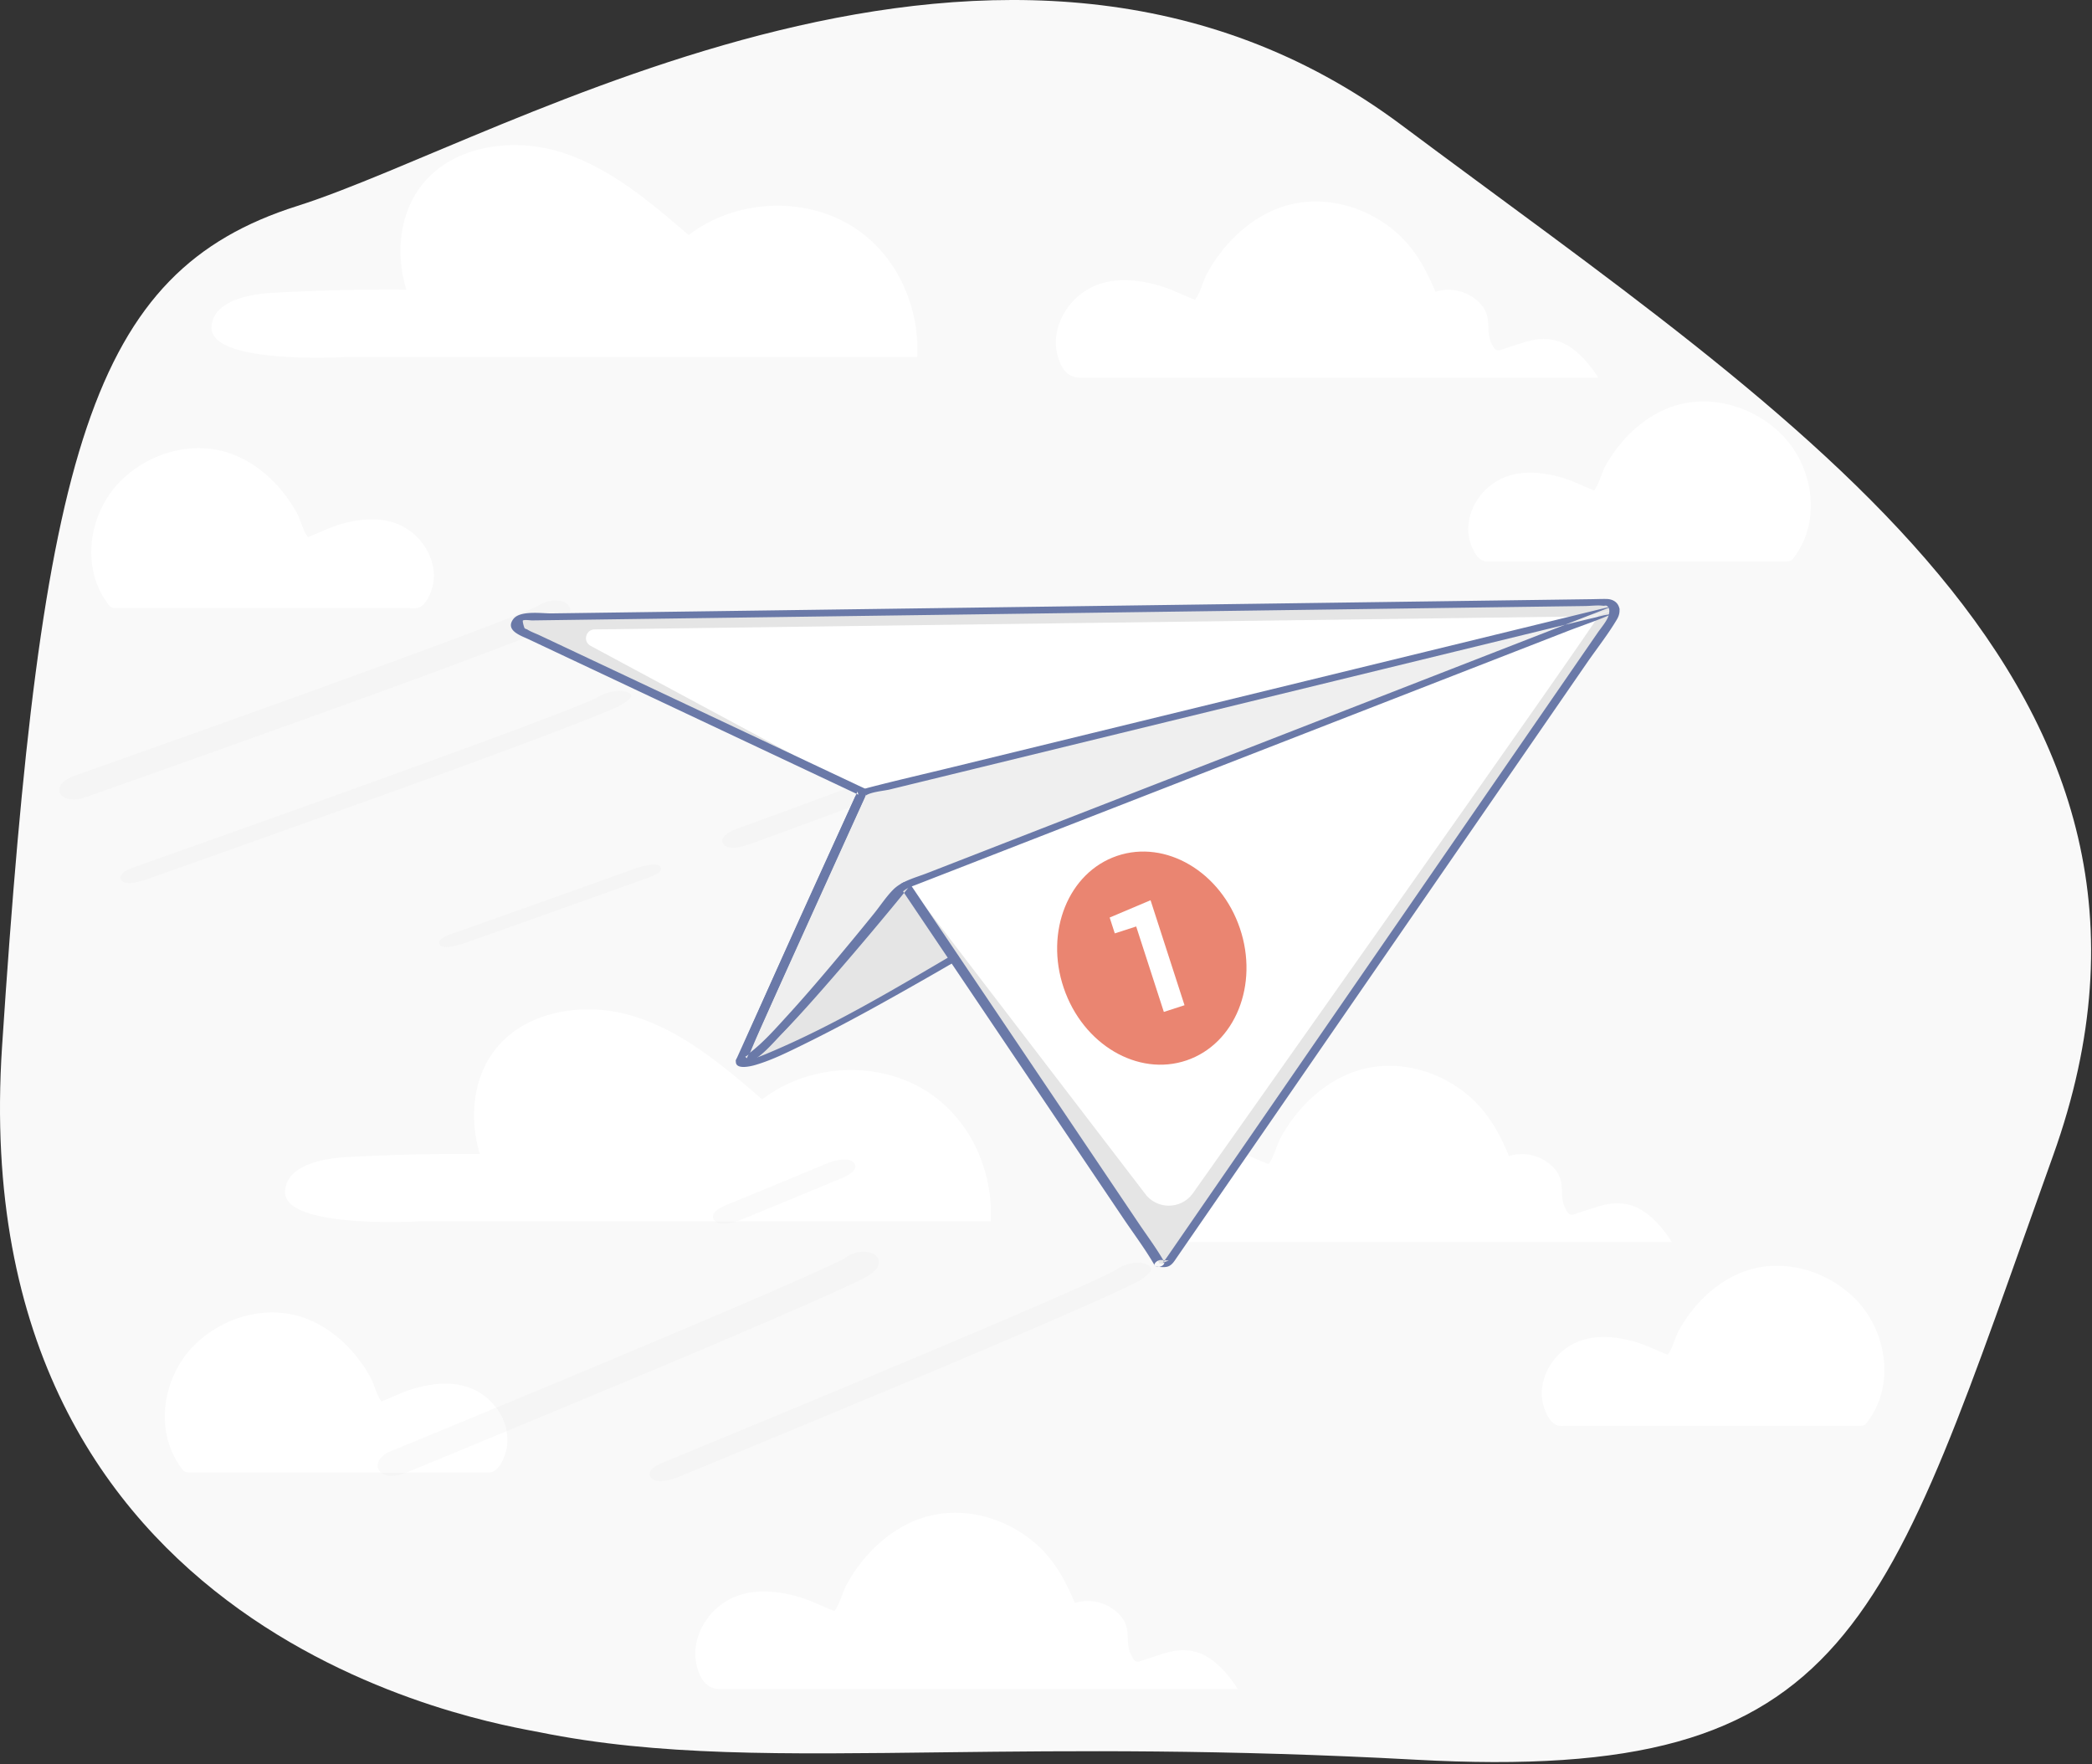 <svg width="300" height="253" xmlns="http://www.w3.org/2000/svg"><rect width="100%" height="100%" fill="#333333" stroke="none"/><g fill="none" fill-rule="evenodd"><path d="M77.335 248.399c-6.351-1.287-82.656-12.872-77.04-98.318C5.912 64.635 12.963 38.938 42.63 29.537c29.666-9.401 101.78-53.887 158.368-11.588 56.588 42.299 117.65 80.236 93.419 147.775-24.231 67.539-28.2 90.067-91.421 86.62-27.555-1.501-49.224-1.282-67.404-1.063-23.533.284-41.22.568-58.256-2.882" fill="#F9F9F9"/><path d="M49.523 51.2h82.007c.4-7.868-3.506-15.746-10.48-19.407-6.976-3.66-16.047-2.88-22.294 1.919-5.59-4.818-11.398-9.76-18.45-11.93-7.054-2.171-15.744-.829-20.098 5.13-3.01 4.116-3.421 9.746-1.945 14.627-6.388-.05-12.777.1-19.155.45-3.638.2-8.597 1.26-8.778 4.898-.272 5.455 19.193 4.312 19.193 4.312M224.51 49.38c-1.523-.81-3.242-.945-4.91-.567-1.006.229-1.976.588-2.96.89-1.875.577-2.038 1.067-2.802-.564-.834-1.782.188-3.61-1.446-5.467a6.266 6.266 0 00-4.68-2.116 6.23 6.23 0 00-1.86.282c-1.236-2.908-2.664-5.69-5.019-7.954-4.682-4.501-11.827-6.38-17.934-3.857-2.74 1.133-5.139 3-7.068 5.239a23.054 23.054 0 00-2.648 3.796c-.684 1.224-.986 2.818-1.81 3.926-1.803-.679-3.468-1.575-5.35-2.094-3.684-1.016-7.69-1.215-10.916 1.184-2.648 1.969-4.325 5.527-3.47 8.816.486 1.865 1.37 3.245 3.26 3.271 2.675.038 5.352 0 8.026 0h66.262s-1.919-3.324-4.675-4.786M259.448 74.97c.875-4.581-.784-9.623-4.178-12.886-4.238-4.072-10.702-5.772-16.228-3.488-2.48 1.025-4.65 2.714-6.396 4.74a20.868 20.868 0 00-2.396 3.436c-.619 1.107-.893 2.55-1.638 3.553-1.632-.615-3.139-1.426-4.84-1.895-3.335-.92-6.961-1.1-9.88 1.07-2.431 1.809-3.952 5.094-3.106 8.101.3 1.067 1.083 2.812 2.28 2.913.347.03.71 0 1.058 0h40.195c.605 0 1.21.004 1.814 0 .71-.004.8-.133 1.221-.706a11.864 11.864 0 002.094-4.839M13.32 81.664c-.875-4.58.784-9.622 4.178-12.884 4.237-4.073 10.702-5.772 16.227-3.489 2.48 1.025 4.651 2.715 6.396 4.74a20.868 20.868 0 012.397 3.436c.619 1.107.892 2.55 1.637 3.553 1.633-.615 3.14-1.426 4.841-1.895 3.335-.92 6.96-1.1 9.88 1.07 2.431 1.809 3.951 5.094 3.106 8.102-.3 1.067-1.083 2.81-2.28 2.912-.347.03-.71 0-1.058 0H18.449c-.605 0-1.21.004-1.815 0-.709-.004-.799-.133-1.22-.705a11.866 11.866 0 01-2.095-4.84M60.07 175.143h82.007c.4-7.867-3.506-15.746-10.48-19.406-6.975-3.66-16.047-2.88-22.294 1.92-5.59-4.819-11.397-9.76-18.45-11.931-7.053-2.171-15.744-.829-20.098 5.13-3.009 4.116-3.421 9.746-1.945 14.627-6.388-.05-12.777.1-19.155.451-3.638.2-8.597 1.259-8.778 4.897-.271 5.455 19.193 4.312 19.193 4.312M235.057 173.323c-1.523-.808-3.242-.944-4.91-.566-1.005.228-1.975.588-2.96.89-1.875.577-2.038 1.067-2.802-.564-.834-1.781.188-3.61-1.445-5.467a6.27 6.27 0 00-4.681-2.116 6.23 6.23 0 00-1.86.282c-1.236-2.909-2.664-5.69-5.018-7.954-4.683-4.501-11.828-6.38-17.934-3.857-2.741 1.133-5.14 3-7.069 5.238a23.057 23.057 0 00-2.648 3.798c-.684 1.223-.986 2.817-1.81 3.925-1.803-.679-3.468-1.575-5.349-2.094-3.684-1.016-7.691-1.215-10.917 1.183-2.648 1.97-4.325 5.528-3.47 8.817.486 1.865 1.37 3.244 3.26 3.271 2.675.038 5.352 0 8.027 0h66.262s-1.92-3.324-4.676-4.786M172.804 237.415c-1.523-.809-3.242-.945-4.91-.566-1.005.228-1.975.588-2.96.89-1.875.577-2.038 1.067-2.801-.564-.835-1.782.187-3.61-1.446-5.467a6.27 6.27 0 00-4.681-2.117 6.23 6.23 0 00-1.86.283c-1.236-2.908-2.663-5.69-5.018-7.954-4.683-4.501-11.828-6.38-17.934-3.857-2.741 1.133-5.14 3-7.069 5.239a23.054 23.054 0 00-2.648 3.796c-.684 1.224-.986 2.818-1.809 3.926-1.804-.679-3.469-1.575-5.35-2.094-3.684-1.016-7.691-1.215-10.917 1.183-2.648 1.97-4.325 5.528-3.47 8.817.486 1.865 1.37 3.245 3.26 3.271 2.675.038 5.352 0 8.027 0h66.262s-1.92-3.324-4.676-4.786M269.996 198.913c.873-4.58-.785-9.622-4.18-12.884-4.236-4.073-10.7-5.773-16.226-3.49-2.48 1.026-4.651 2.716-6.397 4.741a20.876 20.876 0 00-2.396 3.436c-.619 1.107-.892 2.55-1.637 3.553-1.633-.615-3.14-1.426-4.842-1.896-3.334-.92-6.96-1.099-9.879 1.072-2.431 1.808-3.952 5.093-3.106 8.1.3 1.068 1.083 2.811 2.28 2.913.347.03.71 0 1.058 0h40.195c.605 0 1.21.004 1.814 0 .71-.004.8-.133 1.221-.705a11.865 11.865 0 002.095-4.84M23.866 205.608c-.874-4.58.785-9.622 4.18-12.884 4.237-4.072 10.7-5.773 16.226-3.49 2.48 1.026 4.651 2.716 6.397 4.741a20.856 20.856 0 012.396 3.436c.619 1.108.893 2.55 1.637 3.553 1.633-.615 3.14-1.426 4.841-1.895 3.335-.92 6.96-1.1 9.88 1.07 2.431 1.809 3.952 5.094 3.106 8.102-.3 1.067-1.083 2.81-2.28 2.912-.347.03-.71 0-1.058 0H28.996c-.605 0-1.21.004-1.814 0-.71-.004-.8-.133-1.221-.705a11.87 11.87 0 01-2.095-4.84" fill="#FFF"/><path d="M10.64 114.648c-.902 0-1.886-.267-2.083-1.076-.327-1.341 1.454-2.091 2.417-2.43l.579-.205.019-.007-.003.001h.004l.394-.14-.185.065.783-.277 5.868-2.079c11.863-4.211 23.719-8.447 35.545-12.761 5.4-1.97 10.799-3.949 16.167-6.006a198.978 198.978 0 005.178-2.044c.54-.225 1.077-.46 1.611-.7.135-.06.407-.242.414-.242l-.011.01c.695-.408 1.534-.664 2.336-.664.33 0 .653.043.958.137 1.14.35 1.571 1.474.63 2.352-1.006.939-2.42 1.437-3.672 1.955-2.056.851-4.136 1.646-6.216 2.436-12.039 4.58-24.175 8.908-36.302 13.247a5528.336 5528.336 0 01-23.205 8.248c-.304.107-.754.18-1.226.18m.932-3.718l.21-.074-.21.074M18.52 126.624c-.469 0-.874-.097-1.098-.367-.705-.853 1.046-1.638 1.648-1.85 2.672-.943 5.342-1.89 8.012-2.837 11.837-4.202 23.665-8.427 35.466-12.73 5.428-1.98 10.854-3.968 16.25-6.033a210.034 210.034 0 005.25-2.068c.318-.132.633-.27.95-.401a5.36 5.36 0 01.057-.023l.065-.033c.134-.068.282-.162.427-.22.946-.631 2.16-.951 3.26-.995l.065-.002c.628 0 2.303.302 1.353 1.188-1.086 1.014-2.642 1.532-3.987 2.09-2.029.844-4.082 1.628-6.135 2.41-12.014 4.575-24.127 8.894-36.23 13.225a5318.005 5318.005 0 01-22.729 8.08c-.479.17-1.68.566-2.625.566m66.875-26.48c-.006 0-.111.083-.403.356.09-.083.182-.162.279-.238a.047.047 0 01-.013.003c-.006 0-.002-.006.017-.02a.7.7 0 00.12-.101M63.999 135.798c-.398 0-.728-.077-.898-.283-.634-.77 1.205-1.436 1.711-1.614a5373.428 5373.428 0 0026.157-9.31c.426-.152 1.81-.614 2.788-.614.398 0 .728.077.898.283.635.77-1.206 1.433-1.71 1.614-8.712 3.123-17.43 6.23-26.157 9.31-.428.15-1.813.614-2.789.614M105.086 121.563c-.545 0-1.033-.122-1.31-.474-.745-.944.84-1.857 1.574-2.124 6.007-2.183 12.011-4.375 17.986-6.645 2.02-.768 4.039-1.54 6.038-2.36.608-.248 1.208-.513 1.811-.771.81-.627 2.082-1.026 3.171-1.026.255 0 .499.022.725.067 1.143.231 1.367 1.054.49 1.826-.941.826-2.285 1.268-3.423 1.745-1.93.808-3.886 1.556-5.84 2.303-6.232 2.38-12.5 4.664-18.769 6.943-.512.186-1.558.516-2.453.516M103.77 175.464c-.471 0-.901-.086-1.19-.321h3.065c-.533.164-1.24.321-1.876.321" fill="#F5F5F5"/><path d="M105.645 175.143h-3.066a.95.95 0 01-.15-.151c-.758-.961.857-1.829 1.575-2.124 4.902-2.016 9.8-4.044 14.695-6.075.492-.204 1.529-.515 2.422-.515.562 0 1.066.123 1.342.473.76.962-.857 1.827-1.574 2.124a5119.538 5119.538 0 01-14.696 6.075 6.467 6.467 0 01-.548.193" fill="#FAFAFA"/><path d="M94.688 212.388c-.56 0-1.064-.123-1.34-.473-.758-.96.856-1.829 1.574-2.124 2.62-1.077 5.24-2.16 7.857-3.242 11.607-4.8 23.205-9.624 34.77-14.524 5.32-2.253 10.637-4.516 15.92-6.854a250.069 250.069 0 005.34-2.426l.169-.088c.222-.113.447-.222.667-.341.152-.082.312-.205.473-.265h.002c.908-.653 2.056-.99 3.17-.99h.018c.683.002 2.461.498 1.5 1.49-1.05 1.087-2.557 1.677-3.898 2.315-1.984.944-3.993 1.834-6.004 2.72-11.765 5.182-23.641 10.114-35.507 15.057a5346.35 5346.35 0 01-22.287 9.23c-.493.203-1.53.515-2.424.515M56.138 211.626c-.577 0-1.13-.126-1.52-.473h3.706l-.08.033c-.533.219-1.341.44-2.106.44m16.507-6.391c-.225-1.21-.756-2.371-1.5-3.368a3919.03 3919.03 0 0027.428-11.484c5.307-2.249 10.61-4.506 15.88-6.839a200.687 200.687 0 005.159-2.346c.502-.24.997-.495 1.495-.743.014-.01.027-.02.039-.027a4.537 4.537 0 012.71-.94c.35 0 .693.048 1.009.153 1.181.392 1.57 1.55.666 2.485-.95.982-2.388 1.53-3.602 2.107-1.978.94-3.982 1.825-5.987 2.708-11.777 5.185-23.665 10.122-35.543 15.07a6872.908 6872.908 0 01-7.754 3.224" fill="#F5F5F5"/><path d="M58.324 211.153h-3.706a1.483 1.483 0 01-.225-.25c-.779-1.097.433-2.292 1.42-2.698a6664.833 6664.833 0 0015.332-6.338c.744.997 1.275 2.158 1.5 3.368-4.77 1.98-9.544 3.953-14.321 5.918" fill="#FAFAFA"/><path d="M166.253 181.172l-.291-.505-29.149-43.27s-31.41 18.437-30.545 14.585c.203-.905 17.385-38.415 17.385-38.415l-49.036-23.11a1.021 1.021 0 01-.565-1.151 1.02 1.02 0 01.997-.804l155.435-2.125c.431-.008.947.294 1.039.982.03.22.006.413-.054.577.02.267-.056.539-.23.76l-63.56 92.152-.325.406-1.101-.082" fill="#E5E5E5"/><path d="M164.111 171.05l-33.695-44.008s-.158-.417-1.21.636c-7.885 7.884-23.598 27.245-22.938 24.304.203-.905 17.385-38.415 17.385-38.415l-38.96-20.953c-1.139-.613-.716-2.34.578-2.357l143.914-1.891c.432-.008-58.15 82.792-58.15 82.792-1.727 2.364-5.273 2.309-6.924-.109" fill="#FFF"/><path d="M123.47 113.97l-17.202 38.012c1.828 1.827 22.452-24.252 22.452-24.252l1.162-.8 101.64-39.57-106.684 26.022c-.305.081-1.235.298-1.368.589" fill="#EFEFEF"/><path d="M136.501 136.995c-8.424 4.944-16.992 10.06-25.998 13.873-.929.393-1.887.812-2.875 1.033-.224.05-.595.137-.715.097.065.022.045.108.079-.077.127-.687-1.334-.496-1.447.12-.274 1.48 2.155.863 2.833.66 2.401-.714 4.696-1.868 6.937-2.968 5.987-2.939 11.818-6.202 17.608-9.509a410.289 410.289 0 004.202-2.426c.836-.49.071-1.211-.624-.803" fill="#6A79A8"/><path d="M122.789 113.898l-15.041 33.234-2.162 4.777c-.09.197-.027.344.128.477 1.03.883 2.866-.854 3.554-1.456 2.05-1.792 3.893-3.83 5.71-5.851 4.245-4.722 8.288-9.627 12.272-14.57.852-1.056 1.624-2.4 2.829-3.08.425-.24.896-.399 1.356-.578l8.736-3.401 33.547-13.06a1944414.386 1944414.386 0 0151.043-19.872c2.242-.873 4.588-1.627 6.774-2.637.097-.045.2-.079.3-.117.8-.312.259-1.047-.439-.877l-10.875 2.652-26.016 6.346-31.243 7.621-26.557 6.478c-3.986.972-7.99 1.89-11.962 2.918-.686.177-1.36.356-1.868.87-.625.631.756.836 1.191.397.583-.588 2.747-.765 3.475-.943l7.578-1.848 25.366-6.188 30.941-7.547 26.97-6.578 8.857-2.16 2.742-.67c.382-.093 1.145-.125 1.469-.358.042-.03.133-.033.185-.045l-.438-.877-16.508 6.426-35.693 13.896-35.183 13.697-10.915 4.25c-1.59.619-3.58 1.1-4.822 2.35-1.022 1.03-1.864 2.335-2.776 3.46a484.485 484.485 0 01-5.836 7.077c-2.159 2.564-4.344 5.107-6.606 7.58-1.668 1.826-3.36 3.754-5.327 5.268-.238.182-.551.33-.77.528-.251.227-.071-.011.047.09l.128.477 15.04-33.234 2.163-4.776c.33-.73-1.112-.705-1.364-.146" fill="#6A79A8"/><path d="M166.911 180.868c-1.087-1.888-2.414-3.657-3.63-5.462l-8.574-12.73-19.684-29.219-4.578-6.795c-.25-.373-1.019-.162-1.25.121a556.362 556.362 0 01-8.478 10.15c-3.994 4.675-7.964 9.706-12.65 13.72-.301.257-.612.497-.932.73-.409.297-.337.076-.197.223.423.446.356.038.577-.514.788-1.964 1.663-3.895 2.519-5.83 2.761-6.244 5.58-12.463 8.401-18.68 1.96-4.32 3.925-8.639 5.897-12.953.072-.157.058-.37-.122-.454-10.16-4.79-20.321-9.578-30.482-14.367L77.415 91.12c-.58-.274-1.248-.5-1.79-.844-.097-.061-.307-.093-.382-.18-.102-.119-.342-1.052-.259-1.109.224-.154 1.073-.015 1.332-.018l24.349-.333 42.715-.584a2383178.296 2383178.296 0 0179.33-1.084l4.603-.063c.835-.012 1.77-.144 2.599-.036.127.017.354-.06.47-.006.662.307.357 1.399.093 1.892-.384.72-.959 1.39-1.421 2.062l-18.35 26.603-26.17 37.944-16.757 24.296c-.33.48-.678.99-1.015 1.411l.85-.303-1.102-.082c-.655-.048-1.482.9-.514.972 1.111.083 1.686.177 2.384-.78.127-.173.245-.355.367-.532l2.064-2.992 8.408-12.191 25.862-37.496 22.45-32.55c1.434-2.08 3.05-4.118 4.339-6.291.872-1.47.168-2.906-1.503-2.932-.711-.011-1.426.02-2.138.03l-27.559.376-45.164.617-46.085.63-30.333.415c-1.364.019-4.54-.482-5.496.837-1.18 1.629 1.136 2.366 2.197 2.865l6.492 3.06 38.004 17.912 2.811 1.324-.122-.454c-4.811 10.523-9.618 21.05-14.299 31.633-.88 1.991-1.796 3.977-2.589 6.005-.098.252-.4.744-.3 1.03.229.64 1.204.368 1.638.174 1.827-.817 3.385-2.752 4.74-4.153 2.474-2.558 4.833-5.23 7.168-7.914a528.98 528.98 0 0011.046-13.132l-1.25.122 12.386 18.386 19.55 29.021c1.514 2.247 3.177 4.45 4.53 6.799.294.508 1.67.004 1.317-.61" fill="#6A79A8"/><path d="M177.802 133.109c2.75 8.1-.675 16.584-7.649 18.953-6.975 2.368-14.858-2.279-17.607-10.378-2.75-8.1.675-16.584 7.649-18.952 6.974-2.368 14.858 2.278 17.607 10.377" fill="#EA8571"/><path fill="#FFF" d="M169.864 144.15l-2.966.96-3.965-12.253-3.068.993-.736-2.274 5.864-2.482 4.871 15.057"/></g></svg>